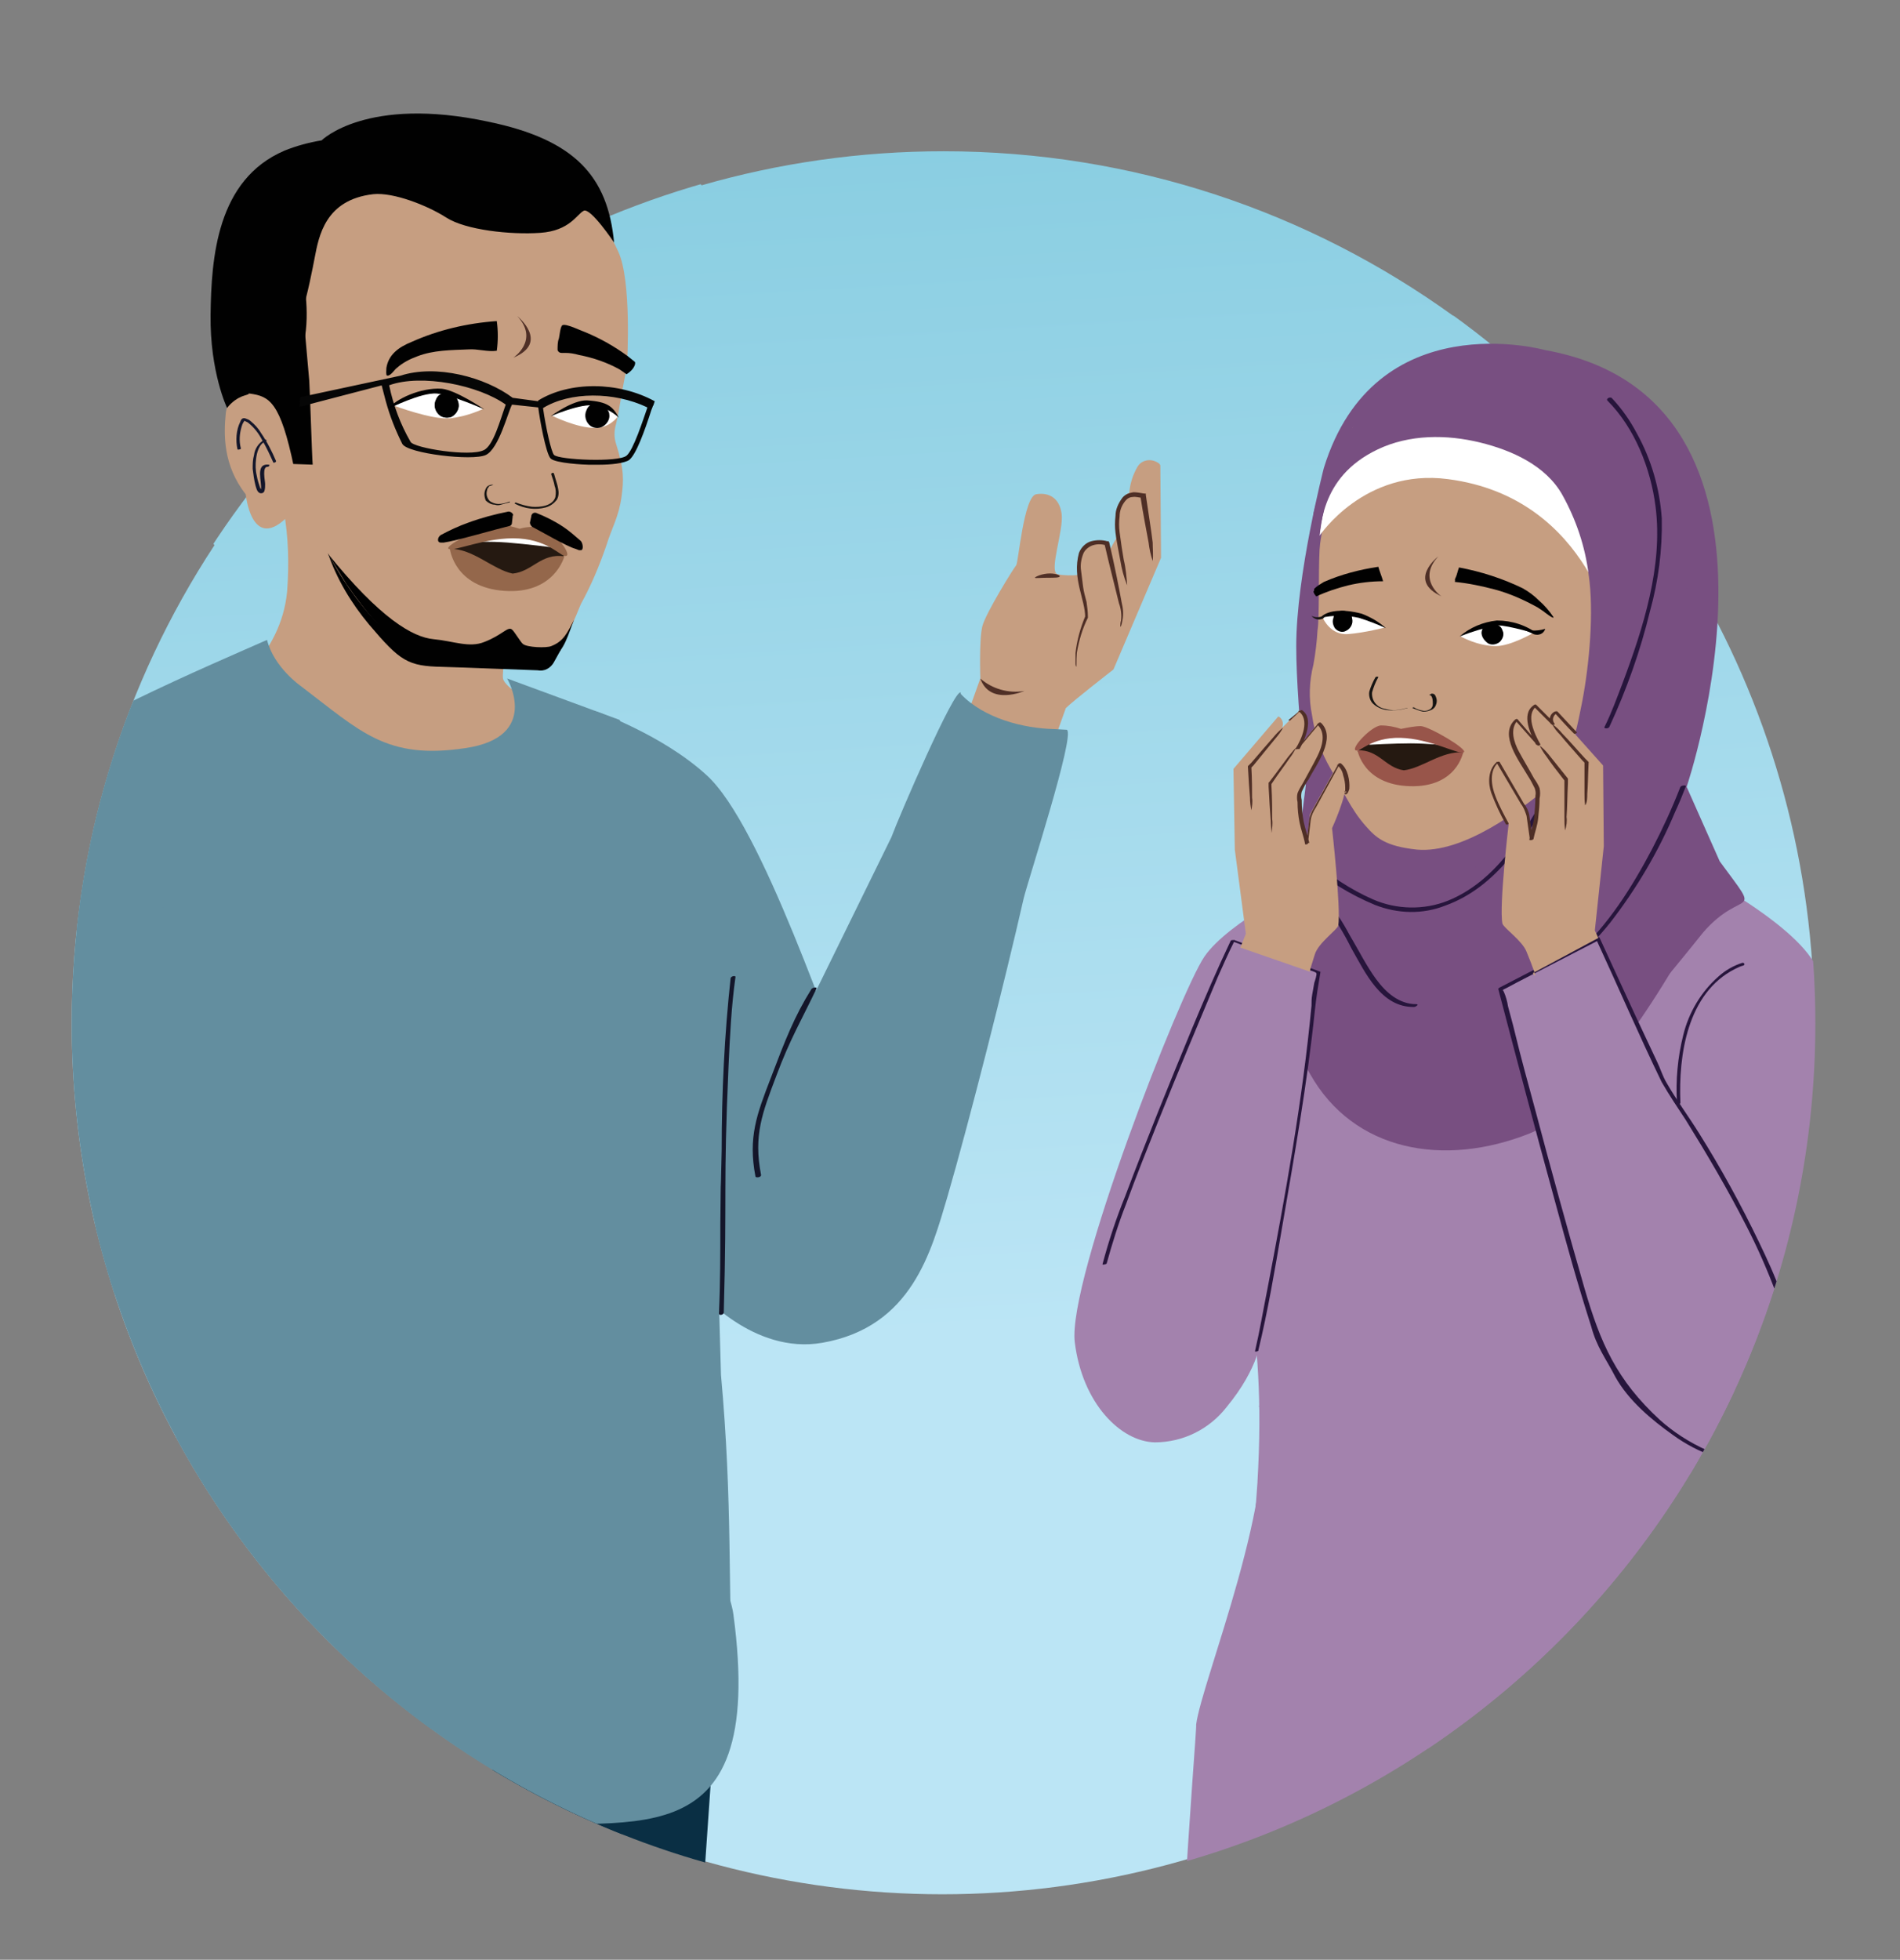 <?xml version="1.0" encoding="UTF-8"?>
<svg id="Layer_4" data-name="Layer 4" xmlns="http://www.w3.org/2000/svg" xmlns:xlink="http://www.w3.org/1999/xlink" viewBox="0 0 292.89 301.99">
  <rect x="0" y="0" width="292.89" height="301.99" fill="#808080" stroke="none"/>
  <defs>
    <style>
      .cls-1 {
        fill: none;
      }

      .cls-2 {
        fill: #606161;
        isolation: isolate;
        opacity: .34;
      }

      .cls-3 {
        fill: #010101;
      }

      .cls-4 {
        fill: #ddad6f;
      }

      .cls-5 {
        fill: #c69e81;
      }

      .cls-6 {
        fill: #638e9f;
      }

      .cls-7 {
        fill: #98554a;
      }

      .cls-8 {
        fill: #27153c;
      }

      .cls-9 {
        fill: url(#linear-gradient);
      }

      .cls-10 {
        fill: #784f81;
      }

      .cls-11 {
        fill: #060606;
      }

      .cls-12 {
        fill: #0a2f44;
      }

      .cls-13 {
        fill: #fff;
      }

      .cls-14 {
        fill: #383938;
      }

      .cls-15 {
        fill: #251911;
      }

      .cls-16 {
        fill: #4c3059;
      }

      .cls-17 {
        fill: #4f2f26;
      }

      .cls-18 {
        fill: #a382ad;
      }

      .cls-19 {
        fill: #14162a;
      }

      .cls-20 {
        fill: #523936;
      }

      .cls-21 {
        fill: #161412;
      }

      .cls-22 {
        fill: #94674b;
      }

      .cls-23 {
        clip-path: url(#clippath);
      }
    </style>
    <clipPath id="clippath">
      <path class="cls-1" d="M268.73,104.15c2.17-4.94,3.39-10.39,3.39-16.14,0-22.17-17.97-40.14-40.14-40.14-2.73,0-5.4.28-7.97.79-22.1-15.94-49.23-25.35-78.56-25.35-12.95,0-25.46,1.84-37.31,5.25-8.34-12.81-22.78-21.29-39.2-21.29-25.83,0-46.76,20.94-46.76,46.76,0,11.41,4.09,21.86,10.88,29.98-13.9,21.16-22,46.48-22,73.69,0,74.22,60.17,134.39,134.39,134.39s134.39-60.17,134.39-134.39c0-19.04-3.97-37.15-11.11-53.57Z"/>
    </clipPath>
    <linearGradient id="linear-gradient" x1="148.1" y1="205.42" x2="132.27" y2="-62.91" gradientUnits="userSpaceOnUse">
      <stop offset="0" stop-color="#bbe5f5"/>
      <stop offset=".94" stop-color="#77c5da"/>
    </linearGradient>
  </defs>
  <g class="cls-23">
    <circle class="cls-9" cx="145.27" cy="157.51" r="134.39"/>
    <path class="cls-14" d="M188.01,190.47c.32,0,.53-.11.85-.11h5.21c2.13,0,3.83,1.38,3.83,2.98s-1.7,2.98-3.83,2.98h-5.21c-.32,0-.53,0-.85-.11v-5.74Z"/>
    <path class="cls-2" d="M184.18,185.79c3.3.43,7.02,1.38,10.31.21,2.87-1.06,4.57-3.62,5.74-6.27,1.49-2.98,3.3-5.64,6.7-6.49,2.34-.53,6.06-.32,7.23,2.23.43.96.43,2.13-.11,3.08s-1.38,1.59-2.45,1.81c-1.17.43-2.45-.21-2.76-1.38h0c-.11-.43,0-.85.11-1.28.11-.11,0-.32-.11-.32h-.21c-.64.32-1.06,1.06-.96,1.81.11.43.21.74.43,1.06,1.38,2.13,4.25,2.66,6.38,1.28.64-.43,1.17-1.06,1.49-1.7,1.17-2.66.96-5.53-1.59-7.23-3.62-2.34-7.76-1.59-11.06.85-2.66,1.91-3.93,4.68-5.32,7.55-2.02,5-8.93,5.42-13.82,4.78Z"/>
    <path class="cls-2" d="M188.97,184.62c2.34-.43,4.15-.64,6.06-2.34,1.91-1.7,3.19-4.04,3.4-6.7.21-1.91-.32-5.1-2.66-5.42-1.06-.11-2.13.21-2.98.85-.85.96-1.17,2.34-.85,3.51,0,.53.21.96.32,1.49.11.21.43.32.74.21.21-.11.32-.32.21-.53-.11-.64-.11-1.17-.11-1.81,0-.74.43-1.49,1.06-1.91,1.17-.53,2.34.74,2.66,1.7,1.59,5-3.3,9.99-7.87,10.95Z"/>
    <path class="cls-2" d="M207.79,186.85c.64-.53.74-1.59.21-2.23l-.21-.21c-.64-.53-1.59-.74-2.45-.53-.74.11-1.28.96.11,2.02.11.11.11.21,0,.32,0,.11-.11.11-.21.11-3.08-.53-1.81-3.08-.96-3.4.96-.43,2.02-.43,2.98-.21,1.06.21,1.91,1.06,2.13,2.13.43,2.34-1.7,4.04-3.51,4.47-1.38.32-2.76.32-4.15,0-1.81-.53-8.08-1.28-8.08-1.28,0,0,6.7.21,8.4.43s4.47-.11,5.74-1.59Z"/>
    <path class="cls-18" d="M201.83,135.92s-12.44,6.06-16.16,11.48c-3.72,5.42-21.16,49.97-19.99,59.44s7.12,15.31,12.33,15.42c4.36,0,8.4-2.02,11.06-5.42,5.1-6.17,5.32-10.63,5.32-10.63l3.19-67.41"/>
    <path class="cls-18" d="M256.17,131.56s18.08,8.72,23.07,16.16c7.02,10.42,15.49,84.41-11.84,77.61-21.58-5.32-21.76-56.02-21.76-56.02l5-29.13"/>
    <path class="cls-18" d="M263.18,230.44l-1.59-4.36,12.44-76.55-16.69-11.27-9.68-2.45-.21,1.7c-3.3,4.15-8.4,6.49-13.72,6.27-1.7,0-3.4-.21-5.21-.43-4.89-.74-11.16-3.83-13.29-7.76-.11-.11-7.44,1.06-8.19,1.17-3.93.43-11.27,2.66-12.23,4.04,0,0-4.36,40.08-4.57,45.93-.21,4.04,4.89,14.89,3.72,39.34-.21,5.64-1.38,18.08-2.98,23.29-.96,3.19,1.17-9.36.21-6.17,5.95,4.15,5.74,16.91,12.23,20.31,9.14,4.68,19.35,6.8,29.35,8.19,9.46,1.28,19.14,2.55,28.5.43,4.04-.96,7.87-2.34,11.59-4.15"/>
    <path class="cls-10" d="M242.88,165.69c3.51-1.7,19.67-22.01,19.67-22.01,6.17-7.12,9.36-1.7,2.55-10.95l-5.1-11.48s20.31-59.75-21.8-67.3c0,0-26.26-7.34-34.13,18.18,0,0-4.25,16.48-4.25,27.43,0,10.21,2.34,29.13,2.34,29.13"/>
    <path class="cls-10" d="M192.48,143.05s2.23,1.91,4.47,9.04c.85,4.68,2.55,9.25,5,13.4,6.7,11.91,20.63,14.46,33.92,9.14,9.46-3.83,21.69-24.88,21.69-24.88l.43-36.68-12.87,3.19s-6.06,19.78-26.58,18.08-16.59-18.61-16.59-18.61l-1.81,14.46c-.64,5.85-2.55,5.85-5.95,10.31l-1.7,2.55Z"/>
    <path class="cls-5" d="M203.43,84.57c.21-3.93,3.08-12.12,3.08-12.12.11-.43,1.81-6.27,2.02-6.59,6.27-2.02,15.1-4.78,21.26-2.66,5.95,2.02,19.67,7.02,19.24,14.78-.11,2.34-3.08,17.44-1.28,17.97,0,.32,0,.53-.11.85-.21,2.13-.21,4.25-.11,6.38.96-.96,1.7-1.91,2.45-2.98.43-.74.21-1.7.64-2.34,1.17-1.59,3.4-.85,4.57.32l.21.32c1.59,2.55-1.06,9.78-2.55,11.91-.74,4.47-4.89,6.49-6.91,3.08l-.74,1.7-5.74,5.42c-5,4.25-13.93,10.95-21.05,10.31-4.89-.53-6.27-1.81-7.87-3.62-2.45-2.76-3.62-5.74-5.42-8.82-1.49-2.55-2.45-5.32-2.87-8.29-.53-2.55-.43-5.21.21-7.76.32-1.7.53-3.51.64-5.32.32-1.91.11-8.61.32-12.55Z"/>
    <path class="cls-3" d="M237.99,94.24c-.32-.21-.64-.43-.96-.64-2.13-1.17-4.25-2.13-6.59-2.76-2.02-.53-4.04-.96-6.17-1.17.11-.43-.11-.21.11-.64s.32-1.06.53-1.59c3.4.64,6.7,1.7,9.78,3.19.96.53,1.81,1.17,2.55,1.91.85.74,1.59,1.59,2.23,2.55.11.43-1.49-.85-1.49-.85Z"/>
    <path class="cls-3" d="M202.58,90.95v-.21h0c.43-.43.96-.74,1.49-1.06,2.66-1.17,5.53-1.91,8.4-2.34.21.74.53,1.49.74,2.23-1.81,0-3.62.21-5.42.64-1.7.43-3.3.96-4.89,1.7-.11-.11-.21-.32-.32-.43,0-.11-.11-.21-.11-.32.11-.11.11-.21.11-.21Z"/>
    <path class="cls-13" d="M249.04,99.03s-3.62-22.33-25.84-25.2c-12.87-1.7-19.78,8.72-19.78,8.72,0,0,1.17-12.01,6.8-16.06,5.64-4.04,22.54-3.08,29.98,1.28s8.82,31.26,8.82,31.26Z"/>
    <path class="cls-10" d="M259.78,83.4s-4.15-25.41-25.41-28.28c-26.37-3.51-31.9,24.03-31.9,24.03l-1.7,20.73c.32-5.32.43-10.21,2.34-15.2.53-2.98.11-11.06,9.25-15.42,4.89-2.34,10.63-2.34,15.84-1.06,4.78,1.17,10.1,3.51,12.65,8.08,2.13,3.83,3.51,7.97,4.04,12.23.85,5.74.11,13.82-.96,19.46-1.06,5.1-1.81,12.01-10.95,19.88,23.71-5.21,27.43-31.79,27.43-44.23l-.64-.21Z"/>
    <path class="cls-8" d="M247.77,61.71c4.25,4.25,6.7,10.53,7.44,16.37,1.17,9.14-1.91,18.71-5.1,27.22-.85,2.23-1.7,4.57-2.76,6.7-.21.32.64.32.74,0,2.66-5.74,4.78-11.7,6.27-17.86,1.28-4.57,1.91-9.46,1.81-14.25-.32-4.57-1.59-9.04-3.83-13.08-1.06-2.02-2.34-3.83-3.83-5.42-.21-.32-.96,0-.74.32h0Z"/>
    <path class="cls-8" d="M259.04,121.25c-1.28,3.3-2.76,6.49-4.36,9.57-3.08,5.85-6.8,11.8-11.8,16.27-2.76,2.45-6.17,4.57-9.99,4.78-.21,0-.85.32-.32.32,6.49-.43,11.7-5.1,15.63-9.99,4.04-5.21,7.44-10.95,9.99-17.01.64-1.38,1.17-2.66,1.7-4.04,0-.21-.74-.11-.85.11h0Z"/>
    <path class="cls-8" d="M238.52,121.78c-3.51,6.7-7.97,14.03-15.31,17.01-3.72,1.49-7.97,1.38-11.59-.21-3.4-1.49-6.59-3.62-9.46-6.06-.21-.21-.96.11-.64.43,3.08,2.76,6.59,4.89,10.42,6.49,3.51,1.38,7.34,1.49,10.85.11,7.97-2.87,12.76-10.53,16.48-17.76.21-.32-.53-.32-.74,0h0Z"/>
    <path class="cls-8" d="M199.18,136.45c1.91.53,3.72,1.7,5.1,3.19,1.59,2.02,2.87,4.15,4.04,6.49,2.13,3.72,4.57,9.14,9.68,9.04.21,0,.85-.43.32-.43-2.66,0-4.68-1.81-6.17-3.83s-2.76-4.57-4.15-6.91c-.96-1.81-2.13-3.62-3.4-5.1-1.28-1.28-2.98-2.23-4.68-2.76-.43-.11-1.06.21-.74.32h0Z"/>
    <path class="cls-21" d="M216.72,109.13c-1.06.32-2.13.43-3.19.11-1.28-.21-2.13-1.28-2.02-2.55.21-.74.53-1.59.96-2.34,0-.11-.32-.11-.43,0-.43.74-.74,1.49-.96,2.23-.11.64.11,1.38.53,1.81.85.85,2.13,1.17,3.3,1.06.64,0,1.28-.11,1.91-.32.32,0,.11-.11-.11,0h0Z"/>
    <path class="cls-21" d="M220.34,107.11c.53,0,.53.96.53,1.38,0,.32-.11.53-.32.74-.32.21-.64.32-1.06.32-.53-.11-1.06-.21-1.49-.53h-.21s-.11.11,0,.11c.53.21,1.06.43,1.59.53.53,0,.96-.11,1.38-.32.32-.21.53-.43.64-.85.11-.32.11-.64,0-.96s-.21-.64-.64-.64c-.11,0-.21,0-.21.11q-.21,0-.21.11h0Z"/>
    <path class="cls-17" d="M221.72,85.74s-4.89,3.72.53,6.17c-.11,0-3.83-2.66-.53-6.17Z"/>
    <path class="cls-15" d="M215.98,113.27c2.66,0,8.4,1.7,9.57,2.76,0,0-3.08,3.51-9.14,3.4s-7.12-3.72-7.12-3.72c0,0,3.3-2.55,6.7-2.45Z"/>
    <path class="cls-13" d="M223.1,114.87s-3.08-.32-5.64-.32-6.38.21-6.38.21c0,0,.32-1.81,4.89-1.7,2.45-.21,4.89.43,7.12,1.81Z"/>
    <path class="cls-7" d="M216.4,118.7c2.87-.32,5.74-2.98,9.14-2.76,0,0-.96,5.42-8.19,5.21s-8.08-5.53-8.08-5.53c3.3-.11,4.25,2.66,7.12,3.08Z"/>
    <path class="cls-7" d="M212.89,111.79c1.06,0,2.13.21,3.08.53,1.06-.21,2.13-.43,3.08-.43,1.38.11,7.34,3.62,6.59,4.04s-5.21-2.13-9.78-2.23-6.27,2.34-6.91,1.91,2.45-3.72,3.93-3.83Z"/>
    <path class="cls-20" d="M199.71,158.14h0l.11-.21-.11.21Z"/>
    <path class="cls-18" d="M288.6,291.26c-.85-5.32-1.91-10.63-3.08-15.74h0c-2.34-10.21-5.32-20.1-9.14-29.88l-6.17-19.99-.96-11.59-61.46,11.38c-4.47-3.83-8.4-8.61-13.72-8.82,3.4,12.87-8.82,42.42-9.68,49.12.21.53-5,59.44-.21,46.68l2.98,64.96c.21,11.8,1.06,33.07,2.55,44.87,1.06,8.4.43,12.44,1.28,20.84,7.12,4.04,18.39,8.51,24.56,8.72,21.48.43,42.85-3.3,62.94-10.85,0,0,10.74-145.45,10.1-149.71Z"/>
    <path class="cls-18" d="M193.75,208.12s1.59-6.49,5-26.69c3.4-20.2,3.93-28.18,3.93-28.18l.64-3.51-13.29-4.89-1.7,3.62s-15.95,37.43-17.97,46.25"/>
    <path class="cls-8" d="M193.97,208.12c1.49-6.17,2.55-12.44,3.62-18.71,1.91-11.16,3.93-22.43,5.1-33.71.21-2.02.53-3.93.85-5.85v-.11l-13.29-4.89c-.11,0-.53,0-.53.11-2.13,4.47-4.04,8.93-5.95,13.5-3.51,8.51-7.02,17.12-10.31,25.84-1.38,3.4-2.55,6.91-3.51,10.53,0,.11.53,0,.64-.11.85-3.08,1.81-6.17,2.98-9.14,1.59-4.36,3.3-8.61,5-12.87,2.98-7.44,6.06-14.78,9.14-22.12.85-1.91,1.7-3.83,2.66-5.74l-.64.11,11.91,4.47c.32.11,1.17.32,1.28.53s-.21,1.17-.32,1.49c-.11.64-.21,1.17-.32,1.81s-.11,1.17-.11,1.7c-1.38,14.67-4.04,29.24-6.8,43.7-.64,3.19-1.17,6.38-1.91,9.57,0,.11.53,0,.53-.11h0Z"/>
    <path class="cls-18" d="M266.65,229.06s-12.29-.1-18.88-18.39c-4.47-12.23-16.37-58.37-16.37-58.37l3.08-1.59,11.8-6.17,10.31,22.33s19.14,27.96,19.35,41.04"/>
    <path class="cls-8" d="M271.71,225.5c-5.74-.11-11.7-2.98-15.84-6.7-6.7-6.17-9.16-11.86-11.61-20.25-2.66-9.25-5.21-18.5-7.66-27.75-1.06-3.93-2.13-7.76-3.08-11.7-.32-1.38-.74-2.76-1.06-4.04-.11-.74-.32-1.49-.64-2.23-.11-.11-.11-.32-.11-.43,0,.32-.32.21,0,.11.21-.11.43-.21.64-.32l1.38-.74,3.08-1.59,9.68-5-.43-.11c3.4,7.34,6.59,14.78,10.1,22.01,1.17,2.02,2.45,3.93,3.72,5.85,3.3,5.32,6.49,10.74,9.36,16.37,1.7,3.3,3.19,6.7,4.47,10.1,1.17,2.87,1.81,5.85,2.02,8.93,0,.32.64.21.64-.11-.21-5.74-2.76-11.38-5.21-16.48-2.76-5.74-5.85-11.38-9.25-16.8-1.59-2.55-3.62-5.32-5-7.76-.64-1.06-.96-2.23-1.49-3.3l-3.3-7.02-5.53-12.01c-.11-.21-.32-.11-.43-.11l-14.99,7.76c-.11.11-.21.11-.21.21,2.87,10.95,5.74,21.8,8.72,32.64,1.91,7.02,3.37,12.37,5.61,19.38.85,3.19,2.25,4.91,3.73,7.78,2.02,3.62,5.56,6.59,8.86,8.93,3.93,2.87,8.61,4.47,13.5,4.68.32.11.74-.32.32-.32h0Z"/>
    <path class="cls-8" d="M268.61,148.36c-1.38.43-2.66,1.17-3.72,2.13-2.66,2.34-4.57,5.53-5.42,9.04-.85,3.4-1.17,6.91-.96,10.42,0,.32.53.21.53,0-.32-7.34,1.06-16.91,8.4-20.63.43-.21.85-.43,1.28-.53.32-.11.21-.43-.11-.43h0Z"/>
    <path class="cls-5" d="M229.9,120.19c-.21,2.02,2.66,6.8,2.66,6.8,0,0-1.49,12.65-.96,15.31.11.64,3.08,2.66,3.72,4.36,2.23,5.42.96,3.3.96,3.3l10.1-5.42-.53-1.17,1.38-12.97-.11-12.44-7.12-7.97c-.11,0-.11.11-.21.11-.53.43-.64,1.17-.21,1.7l-2.76-2.76c-2.23,1.38.53,5.95.53,5.95l-3.4-3.83c-1.91,1.7,0,4.89,0,4.89l3.3,5.74c0,1.7-.11,3.4-.43,5.1-.43,1.28-.64,2.55-.64,2.55l-.64-4.36-4.57-7.76c-.64.85-1.06,1.81-1.06,2.87Z"/>
    <path class="cls-17" d="M232.56,126.88c-.74-1.38-1.49-2.76-2.02-4.15-.64-1.59-1.06-4.04.53-5.32h-.43l3.83,6.49c.43.53.64,1.17.85,1.81l.53,3.72c0,.11.43,0,.53-.11.21-1.06.64-2.13.74-3.3.11-.96.21-2.02.21-2.98.11-.53.11-1.06,0-1.59-.21-.53-.53-1.06-.85-1.49-.74-1.38-1.59-2.76-2.34-4.15-.74-1.38-1.49-3.51-.11-4.89l-.43.11,3.4,3.83c.11.11.53,0,.43-.21-.85-1.49-2.34-4.57-.53-5.85l-.43.11,2.76,2.76c.11.11.53,0,.43-.11-.43-.53-.32-1.17.21-1.59l.11-.11h-.32c.96,1.06,1.91,2.13,2.98,3.19.11.11.53-.11.43-.21-.96-1.06-2.02-2.13-2.98-3.19-.11-.11-.32,0-.43,0-.64.32-.96,1.06-.64,1.81,0,0,0,.11.11.11l.43-.21-2.76-2.76c-.11-.11-.32,0-.43.11-1.91,1.38-.43,4.47.43,6.06l.43-.11-3.3-3.83c-.11-.11-.32,0-.43.11-2.45,2.34.74,6.38,2.02,8.61.43.64.74,1.28,1.06,1.91.11.32.21.74.11,1.17,0,1.17-.11,2.34-.21,3.51-.21,1.06-.53,2.13-.74,3.3l.53-.11-.53-3.72c-.11-.64-.43-1.28-.85-1.81l-3.72-6.38c-.11-.11-.32,0-.43,0-1.38,1.17-1.38,3.3-.85,4.78.64,1.7,1.38,3.3,2.23,4.78.11.21.53,0,.43-.11h0Z"/>
    <path class="cls-17" d="M241.49,125.82c.11-1.28.11-3.19.21-5.1v-.74c-1.17-1.49-2.23-2.76-2.98-3.72-.43-.53-.85-.96-1.38-1.38.32.64.64,1.17,1.06,1.7.64.96,1.7,2.34,2.87,3.83l-.11-.21v5.64c0,.74,0,1.38.11,2.13.21-.74.32-1.38.21-2.13Z"/>
    <path class="cls-17" d="M244.68,122.31c.11-1.17.11-2.87.21-4.78v-.11l-.11-.11-.43-.43c-1.38-1.49-2.55-2.87-3.51-3.83-.43-.53-.96-1.06-1.59-1.49.32.64.74,1.17,1.28,1.7.85,1.06,2.02,2.34,3.4,3.93l.43.43-.11-.21v4.78c0,.64,0,1.28.11,1.91.32-.43.32-1.17.32-1.81Z"/>
    <path class="cls-5" d="M207.47,120.5c.21,2.02-2.13,7.12-2.13,7.12,0,0,1.38,12.33.96,14.99-.11.64-3.08,2.66-3.62,4.47-1.06,3.3-.74,2.66-.74,2.66l-10.74-3.72.85-2.13-1.7-12.97-.21-12.44,6.91-8.08.21.11c.53.43.64,1.17.32,1.7l2.76-2.76c2.23,1.38-.43,5.95-.43,5.95l3.3-3.93c2.02,1.7.11,4.89.11,4.89l-3.19,5.85c0,1.7.21,3.4.53,5.1.43,1.28.74,2.55.74,2.55l.53-4.36,4.36-7.87c.64.85,1.06,1.81,1.17,2.87Z"/>
    <path class="cls-17" d="M198.96,110.94l1.59-1.49-.43.11c1.91,1.28.53,4.36-.43,5.85-.11.11.43,0,.43,0l3.3-3.93-.43.11c1.49,1.28.85,3.4.11,4.89s-1.49,2.76-2.23,4.15c-.32.53-.64,1.06-.85,1.59-.11.43-.11.96,0,1.38,0,1.06.11,2.13.32,3.19s.64,2.13.85,3.3c0,.11.43,0,.43-.11l.43-3.62c.11-.74.43-1.38.85-2.02l3.62-6.59-.43.11c.53.43.85.96.96,1.59.21.64.32,1.28.32,1.91v.64c.21.32-.64-.43.32.11-.11-.11-.53.11-.43.21.43.32.64-.43.74-.74.11-1.28-.21-3.08-1.28-3.93-.11-.11-.43,0-.43.11l-3.72,6.7c-.32.53-.64,1.17-.74,1.81l-.43,3.72.43-.11c-.21-1.06-.64-2.13-.85-3.19s-.32-2.23-.32-3.4c-.11-.43-.11-.85,0-1.28.32-.64.64-1.38,1.06-1.91,1.17-2.23,4.36-6.38,1.91-8.72-.11-.11-.43,0-.43.11l-3.3,3.93h.43c.85-1.49,2.23-4.68.43-5.95-.11-.11-.32,0-.43.11l-1.59,1.28c-.32.21.21.21.21.11Z"/>
    <path class="cls-17" d="M195.88,126.35c-.11-1.28-.21-3.19-.32-5.1v-.64l.11-.11c1.17-1.49,2.13-2.87,2.87-3.83.43-.53.85-1.06,1.28-1.49-.32.64-.64,1.17-1.06,1.7-.64.96-1.7,2.34-2.76,3.93v-.21.53c.11,2.02.11,3.83.11,5.1.11.74,0,1.38-.11,2.13,0-.53-.11-1.28-.11-2.02Z"/>
    <path class="cls-17" d="M192.69,122.95c-.11-1.17-.21-2.87-.32-4.78v-.11l.11-.11.43-.43c1.28-1.49,2.55-2.98,3.4-3.93.43-.53.96-1.06,1.49-1.49-.32.64-.74,1.17-1.28,1.81-.85,1.06-2.02,2.45-3.3,4.04l-.43.43.11-.21c.11,1.91.11,3.62.11,4.78.11.64,0,1.28-.11,1.91-.11-.53-.21-1.28-.21-1.91Z"/>
    <path class="cls-5" d="M149.1,110.19l2.02-5.64s-.21-6.06.32-8.08c.53-2.02,4.89-9.04,5.21-9.36s1.17-10.63,3.08-10.95,3.62.53,3.93,3.08-2.02,8.82-.64,9.25c1.06.21,2.23.21,3.3.11,0,0-.43-2.98.74-4.36s3.51-.53,3.51-.53l.43,1.17,1.06-1.91s-.43-6.17,2.02-7.02c.11-1.38.53-2.76,1.28-4.04.64-1.06,2.02-1.28,3.08-.64h0c.21.11.32.21.43.43h0l.11,14.25-7.34,17.22s-6.17,4.78-7.34,5.95l-2.02,5.64-1.06-.21c-4.36-.74-9.57.85-11.59-3.62l-.53-.74Z"/>
    <path class="cls-17" d="M163.35,88.82c.11-.21-.85-.53-1.91-.43s-1.91.53-1.91.64.85,0,1.91,0,1.91,0,1.91-.21Z"/>
    <path class="cls-17" d="M177.7,86.48c-.32-.96-.53-1.91-.64-2.87-.32-1.81-.85-4.36-1.28-7.23l.32.32c-.53,0-1.06-.21-1.49-.11-.43,0-.85.21-1.17.64-.53.64-.85,1.49-.85,2.34-.11.85-.11,1.59,0,2.45.21,1.59.43,3.08.64,4.25.32,1.28.43,2.66.53,3.93-.53-1.28-.85-2.55-1.06-3.83-.21-1.17-.53-2.66-.74-4.25-.11-.85-.11-1.7,0-2.66,0-.96.43-1.91,1.06-2.76.43-.53,1.06-.74,1.7-.85.53,0,1.06.11,1.7.21h.21v.21c.43,2.98.85,5.53,1.06,7.34,0,.96.11,1.91,0,2.87Z"/>
    <path class="cls-17" d="M165.9,102.75c-.11-.21-.11-.43-.11-.53v-1.59c.21-1.91.74-3.83,1.49-5.64v.11c0-2.76-2.02-5.95-.96-9.89.32-.85,1.06-1.59,1.91-1.81s1.7-.21,2.45,0h.21l.11.21c.85,3.72,1.49,6.91,1.91,9.25.21.85.32,1.81.11,2.76-.11.64-.21.96-.32.96,0-.32,0-.64.11-.96.11-.85,0-1.81-.32-2.66-.53-2.23-1.38-5.42-2.23-9.14l.21.21c-.64-.21-1.38-.21-2.02,0-.64.21-1.28.74-1.49,1.38-.32.85-.43,1.7-.32,2.45.11.85.21,1.7.32,2.55s.32,1.49.53,2.34c.11.74.21,1.49.21,2.23v.21c-.85,1.7-1.38,3.51-1.7,5.42-.11,1.38,0,2.13-.11,2.13Z"/>
    <path class="cls-17" d="M151.12,104.56c1.81,1.59,4.36,2.34,6.8,1.91,0,0-5.32,2.34-6.8-1.91Z"/>
    <path class="cls-6" d="M92,109.66s10.21,3.62,16.91,9.78c8.61,7.76,19.35,40.83,23.5,50.29,4.15,9.46,8.93,20.63,8.93,20.63l-21.14,9.69-30.74-14.8,1.49-75.7,1.06.11Z"/>
    <path class="cls-4" d="M74.14,32.26h0c1.49-.11,2.66,1.06,2.76,2.45l.53,8.72c.11,1.49-1.06,2.66-2.45,2.76h0c-1.49.11-2.66-1.06-2.76-2.45l-.53-8.72c-.11-1.49.96-2.66,2.45-2.76Z"/>
    <path class="cls-16" d="M62.12,120.72c.32-7.12,1.17-14.14,2.34-21.16,1.06-5.85,2.13-12.33,6.49-16.8.74-.74-.96-.85-1.38-.32-4.25,4.36-5.53,10.53-6.59,16.37-1.28,7.34-2.23,14.67-2.55,22.12,0,.74,1.7.43,1.7-.21h0Z"/>
    <path class="cls-4" d="M63.61,50.44h0c1.28.74,1.7,2.34.96,3.62l-4.36,7.66c-.74,1.28-2.34,1.7-3.62.96h0c-1.28-.74-1.7-2.34-.96-3.62l4.36-7.66c.74-1.28,2.34-1.7,3.62-.96Z"/>
    <path class="cls-12" d="M3.33,270.42l-1.06,24.77c-.32,16.48,3.3,27.75,7.87,43.59l9.68,66.98s0,29.13-2.98,53.16c-2.55,20.95,4.04,58.37,4.04,58.37l7.23,1.38c6.49,1.28,13.18,1.49,19.78.74l14.25-1.59,13.29-123.44,9.78-75.6,13.4-45.4-95.27-2.98Z"/>
    <path class="cls-12" d="M109.86,270.42l-9.25,133.86c0,5.85-2.34,11.16-5,39.23l-5.1,47.85-1.81,20.84-4.15.74c-5.64,1.17-11.48,1.49-17.22,1.06l-12.55-.53,13.93-240.29,41.15-2.76Z"/>
    <path class="cls-5" d="M43.73,78.61c.74,4.15.85,8.29.53,12.55-.96,9.99-9.25,15.2-9.25,15.2l38.17,19.14,13.29-14.57s-8.61-4.47-8.93-6.38c-.32-1.91,2.66-16.8,2.66-16.8"/>
    <path class="cls-5" d="M67.76,100.73l9.99,1.06h4.57c1.91.11,3.62-.96,4.47-2.66,1.91-3.72,2.55-5.64,2.76-6.06,1.59-2.87,2.87-5.95,3.93-9.04.85-2.76,1.91-4.36,2.34-7.55.32-2.45.43-4.04-.85-8.08-.32-.96-.32-2.02,0-3.08.53-2.23.85-4.89,1.49-7.87.11-.53.21-1.06.21-1.59,0,0,.74-12.65-1.38-17.12s-4.36-9.25-7.66-10.1-14.35,2.02-14.35,2.02l-14.57-4.24-10.41,7.33-6.17,13.82.53,16.27,1.17,15.84"/>
    <path class="cls-3" d="M46.07,40.55c-.74-7.23,5.74-9.78,8.4-11.06,2.34-1.06,8.72-2.98,13.5-2.23,2.02.32.96,4.57,2.13,5.32.32.11,4.47,1.06,6.06,1.38,2.02.53,4.15.64,6.17.32,1.17-.43,2.34-.43,3.51-.21,2.13.32,3.08-4.78,7.23.11l.21-.21c-5.32-7.23-12.44-7.23-20.95-8.61-.85-.11-1.81-.32-2.76-.32-13.61-1.17-13.18-1.06-22.12,7.76-5.21,5.1-8.29,10.1-8.29,13.29v.74c0,3.3-3.51,12.12-2.34,13.93.74,1.17,2.98,6.27,4.89,10.63l6.49.21c-.11-1.28-.43-11.7-.53-12.97"/>
    <path class="cls-5" d="M44.05,79.89c-5.32,5-6.17-3.72-6.17-3.72-3.51-4.47-3.4-9.25-3.08-12.44s3.72-3.08,3.72-3.08c2.98.43,4.68,1.17,6.8,11.38"/>
    <path class="cls-3" d="M84.03,31.19c-4.89-.21-17.54-3.72-24.14-4.25-2.76-.21-11.91,6.38-13.08,7.97-2.76,3.51,3.4,11.7-1.49,22.86-1.59,3.72-3.62-2.87-5.64-.43s-2.76,3.4-2.76,3.4c-1.28-10.85-1.28-10.42,1.28-21.05,2.55-10.63,14.14-15.1,19.78-15.95,5.64-.85,23.6,1.28,28.39,3.62"/>
    <path class="cls-19" d="M42.56,71.06c-.64-1.49-1.38-2.98-2.34-4.36-.43-.74-.96-1.28-1.59-1.81-.21-.21-.53-.32-.85-.43-.43-.11-.64.21-.74.53-.64,1.28-.74,2.87-.43,4.25,0,.11.53,0,.53-.11-.32-1.17-.21-2.34.11-3.4.11-.43.32-.74.53-1.06l-.43.11h.21c.21.11.43.21.64.32.96.74,1.7,1.7,2.23,2.76.64,1.06,1.17,2.23,1.7,3.4,0,.11.43,0,.43-.21h0Z"/>
    <path class="cls-19" d="M41.39,71.6c-2.13-.21-.96,2.76-1.17,3.83v.32h0l.21-.11-.11-.11c-.11-.11-.11-.21-.21-.32-.21-.64-.43-1.28-.53-1.91-.21-.85-.21-1.7-.11-2.55.11-.96.43-2.34,1.49-2.76.32-.11,0-.32-.21-.21-.85.43-1.49,1.38-1.59,2.34-.21.74-.21,1.38-.21,2.13.11.85.21,1.7.43,2.55.11.32.21.96.64,1.17.32.11.64,0,.74-.32.11-.32.11-.74.11-1.06,0-.53-.53-2.76.43-2.66.11,0,.43-.32.11-.32h0Z"/>
    <path class="cls-3" d="M76.58,49.48c.21,1.49.21,3.08,0,4.57-1.38.21-2.98-.32-4.36-.21-2.66.11-5.42.11-7.87,1.06-1.17.43-2.23.96-3.19,1.81-.32.21-.96,1.28-1.49,1.17-.21,0-.11-1.06-.11-1.17.32-2.02,1.81-3.19,3.93-4.04,4.04-1.81,8.51-2.87,13.08-3.19"/>
    <path class="cls-3" d="M97.85,55.75l-1.06-.85c-2.02-1.49-4.25-2.76-6.59-3.72-.64-.21-2.98-1.38-3.51-1.06-.32.21-.43,1.59-.53,2.02-.21.53-.21,1.17-.21,1.81.21.53.64.43,1.17.43.74,0,1.38.11,2.13.32,2.23.43,4.36,1.17,6.27,2.23l1.06.74c1.06-.64,1.49-1.59,1.28-1.91Z"/>
    <path class="cls-11" d="M58.83,59.37l.64,2.45c.64,2.34,1.49,4.47,2.55,6.59.85,1.49,10.85,2.66,12.87,1.7s3.4-6.59,4.04-7.76l4.04.43c.21,1.7,1.17,7.12,1.91,7.87s5.32.96,5.85.96h1.7c1.7,0,3.83-.21,4.57-.74,1.06-.85,2.34-4.36,3.4-7.66l.21-.53c0-.11.11-.21.11-.21h0l.21-.64c-5.64-3.08-13.18-3.08-17.97-.11v.11l-3.93-.53c-4.25-3.19-11.8-5.21-17.33-3.4h0l-15.42,3.3-.11,1.49,12.65-3.3ZM85.41,70.11c-.43-.43-1.28-4.25-1.7-7.23,4.15-2.55,10.95-2.55,16.06-.11v.11c-.64,1.81-2.13,6.49-3.19,7.34-1.28,1.06-10.42.64-11.16-.11h0ZM63.29,68.09c-1.59-2.76-2.66-5.64-3.3-8.72,5-1.81,13.82,0,17.97,2.98-.85,2.34-1.91,6.38-3.4,7.02-2.13,1.06-10.74-.32-11.27-1.28h0Z"/>
    <path class="cls-6" d="M41.18,98.6h0c-7.44,3.3-34.13,14.57-39.23,20.84-7.66,9.46,24.03,37.11,25.09,44.87.53,3.83,3.93,32,.64,54.01-2.23,14.67-3.51,29.35-3.83,44.12l23.71,2.98c11.59,1.49,23.39,1.28,34.87-.53l30.52-5.1c-.74-15.1,0-28.07-1.81-47.95l-1.81-64.54-5.32-28.71s-7.76-6.17-8.51-7.66l-17.33-6.38s5.32,9.04-6.49,10.74c-12.12,1.81-16.06-2.55-25.31-9.57,0,0-4.15-2.87-5.21-7.12Z"/>
    <path class="cls-6" d="M11.41,150.38s5.42,50.61,3.72,65.39-5,44.23-3.83,53.69,43.81,14.35,64.22,12.12,42.85,6.7,37.53-32.85c-1.38-10.63-45.08-108.56-45.08-108.56l-56.56,10.21Z"/>
    <path class="cls-3" d="M85.41,102l1.06-1.91s-17.33,2.02-20.73.96c-8.72-2.76-15.2-15.84-15.2-15.84,1.38,4.04,3.62,7.76,6.38,11.06,4.78,5.64,5.95,6.38,11.27,6.49,4.04.11,11.38.43,14.67.53,1.06.21,2.02-.32,2.55-1.28Z"/>
    <path class="cls-3" d="M35.01,62.88s-2.66-5.53-2.55-14.35c.11-8.82.96-20.84,11.38-25.31,1.81-.74,3.83-1.28,5.74-1.59,0,0,6.91-6.91,25.73-2.87,13.29,2.76,18.39,8.4,19.35,18.61,0,0-3.62-5.42-4.68-4.89s-2.13,3.08-6.7,3.4-11.48-.43-14.46-2.34-8.19-3.93-11.27-3.62c-7.44.85-8.4,6.49-9.04,9.78s-2.76,14.89-6.38,16.37c-2.02.74-3.51,2.55-3.83,4.68l-.64.21c-1.06.32-2.02,1.06-2.66,1.91h0Z"/>
    <path class="cls-3" d="M50.53,85.31c8.08,9.99,13.08,12.87,16.27,13.18s5.53,1.38,7.87.43c2.76-1.06,3.62-2.45,4.25-1.91.32.21,1.38,2.02,1.7,2.23.64.53,3.62.64,4.36.32,1.91-.74,2.45-2.02,3.51-4.04-.85,2.02-1.49,4.89-3.4,5.85-1.17.64-2.98.32-4.36.32h-8.72c-2.55,0-5.21,0-7.66-.85-4.04-1.49-8.4-7.12-10.95-10.85l-2.87-4.68Z"/>
    <path class="cls-6" d="M26.4,163.67l-3.08-56.14s-21.69,6.06-28.07,21.05c-5.74,16.06-12.97,69.75-12.97,80.28,0,31.9,5.42,55.4,13.18,88.04l22.22-3.19-1.91-86.34,10.63-43.7Z"/>
    <path class="cls-21" d="M79.45,77.66c1.49.74,3.08.96,4.68.53.74-.21,1.28-.64,1.7-1.17.32-.53.32-1.17.21-1.7-.11-.74-.43-1.49-.64-2.34-.11-.21-.43-.11-.43.11.21.64.43,1.17.53,1.81.21.53.21,1.06.11,1.7-.43,1.38-2.34,1.59-3.62,1.49-.85-.11-1.59-.32-2.45-.64,0-.11-.32.11-.11.21Z"/>
    <path class="cls-21" d="M75.95,74.68c-.32,0-.74.11-.96.43-.21.32-.32.74-.32,1.06s.11.74.21.96c.32.32.85.64,1.38.64.32.11.64.11.96,0,.43-.11.74-.21,1.17-.32,0,0,.21,0,.21-.11s-.11,0-.21,0c-.53.21-1.06.32-1.59.32-.43,0-.96-.21-1.28-.43-.43-.43-.64-1.06-.43-1.7,0-.21.11-.32.21-.43,0-.11.11-.11.11-.21h.11s-.11,0,0,0,.21-.11.32-.11c.11,0,.21-.11.11-.11h0Z"/>
    <path class="cls-6" d="M107.75,198.88s-.65-10.54-.75-17.77c-.11-4.78,13.72-12.65,13.4-17.44l17.01-34.66c1.17-3.19,9.73-23.03,10.69-22.29v.21c3.51,3.72,9.57,5.32,14.46,5.42l1.91.11c1.28.85-5.91,22.93-6.65,25.9-2.98,13.08-8.4,34.45-11.8,46.15-2.45,8.19-5.39,19.96-19.22,22.4-10.74,1.91-19.05-8.03-19.05-8.03Z"/>
    <path class="cls-19" d="M117.31,181c-1.17-6.06.21-9.52,2.34-15.16,2.13-5.74,4.03-8.88,6.2-13.47.21-.32-.53-.21-.74,0-2.68,4.28-4.08,7.94-6.31,13.79-2.13,5.53-3.51,9.1-2.34,15.16.11.21.96.11.85-.32h0Z"/>
    <path class="cls-17" d="M79.77,48.74s5,4.04-.64,6.38c0,0,4.04-2.66.64-6.38Z"/>
    <path class="cls-15" d="M79.99,82.12c-2.87-.21-9.36,1.17-10.63,2.13,0,0,3.08,4.04,9.68,4.47s7.97-3.3,7.97-3.3c0,0-3.4-3.08-7.02-3.3Z"/>
    <path class="cls-13" d="M72.12,83.5s3.4-.11,6.17.11,6.91.74,6.91.74c0,0-.21-2.02-5.21-2.34-2.66-.21-5.42.32-7.87,1.49Z"/>
    <path class="cls-22" d="M79.03,88.39c-3.08-.64-6.06-3.83-9.68-3.83,0,0,.64,5.95,8.4,6.49s9.25-5.32,9.25-5.32c-3.62-.53-4.89,2.34-7.97,2.66Z"/>
    <path class="cls-22" d="M83.5,81.16c-1.17,0-2.34,0-3.4.32-1.06-.32-2.23-.64-3.4-.74-1.49,0-8.29,3.3-7.55,3.83s5.95-1.91,10.85-1.59,6.59,3.08,7.34,2.66-2.34-4.25-3.83-4.47Z"/>
    <path class="cls-3" d="M79.03,79.57l-.11.96c0,.32-.21.53-.43.53-1.81.43-8.4,2.34-10.1,2.55h-.43c-.64,0-.53-.85,0-1.17,1.38-.74,2.76-1.38,4.25-1.91,2.02-.74,4.04-1.28,6.17-1.7.32,0,.64.21.74.53-.11.11-.11.21-.11.21Z"/>
    <path class="cls-3" d="M81.9,79.57l-.21.96c0,.21.11.43.32.64,1.28.64,5.42,3.08,6.7,3.4l.53.21h.32c.43,0,.32-1.17-.11-1.49-.85-.74-1.7-1.49-2.66-2.13-1.28-.85-2.76-1.59-4.15-2.13-.43-.11-.74.21-.74.53Z"/>
    <path class="cls-19" d="M112.63,150.7c-.96,8.82-1.38,17.65-1.38,26.58-.21,10.21-.11,1.17-.21,11.38,0,4.57,0,9.14-.21,13.72,0,.43.74.21.74-.11.53-19.03-.11-19.03.74-38.06.21-4.57.43-9.14,1.06-13.61.11-.32-.64-.21-.74.11h0Z"/>
    <path class="cls-1" d="M282.11,73.08c0-28.92-23.39-52.42-52.42-52.42-12.33,0-24.35,4.36-33.81,12.33-26.16-10.63-54.97-12.76-82.4-6.06C97.32,2.91,64.78-3.36,40.75,12.8c-24.03,16.16-30.3,48.7-14.14,72.73.85,1.28,1.81,2.55,2.87,3.83-37.64,64.01-16.27,146.3,47.74,183.84,64.01,37.53,146.3,16.16,183.84-47.74,21.16-36.04,24.35-79.85,8.61-118.66,8.08-9.36,12.44-21.37,12.44-33.71Z"/>
    <path class="cls-13" d="M60.83,62.54s5.75,2.15,8.45,1.92,5.14-1.43,5.14-1.43c0,0-4.61-2.65-6.04-2.58s-6.54.64-7.55,2.09Z"/>
    <path class="cls-13" d="M85.1,64.06s3.81,1.9,6.64,1.89c2.28,0,3.48-1.75,3.48-1.75,0,0-1.64-1.76-3.13-1.86s-5.19.54-6.98,1.73Z"/>
    <path class="cls-3" d="M69.89,60.75c-.74-.32-1.49-.21-2.13.32-.32.21-.53.53-.64.85-.21.64,0,1.28.43,1.81.53.64,1.38.74,2.02.53.85-.43,1.28-1.38,1.06-2.23-.11-.64-.43-.96-.74-1.28"/>
    <path class="cls-3" d="M91.47,62.24c.74-.21,1.49.11,2.02.64.21.32.43.64.43.96.11.64-.21,1.28-.74,1.7-.64.53-1.49.53-2.13.11-.74-.53-1.06-1.59-.64-2.45.21-.53.53-.85,1.06-.96"/>
    <path class="cls-3" d="M84.88,64.15s3.4-2.55,5.64-2.45c3.19.21,3.93.96,4.89,2.66-1.17-1.06-2.55-1.7-4.15-1.91-2.23-.11-6.38,1.7-6.38,1.7Z"/>
    <path class="cls-3" d="M74.67,63.09s-4.36-2.98-6.59-3.19c-3.19-.21-7.12,1.59-8.19,3.08,0,0,5.1-2.55,7.44-2.34s7.34,2.45,7.34,2.45Z"/>
    <path class="cls-3" d="M68.25,60.64c.74-.21,1.49.11,2.02.64.21.32.43.64.43.96.11.64-.21,1.28-.74,1.7-.64.53-1.49.53-2.13.11-.74-.53-1.06-1.59-.64-2.45.21-.53.53-.85,1.06-.96"/>
    <path class="cls-13" d="M203.96,95.31s1.17,2.63,3.87,2.4,5.59-1,5.59-1c0,0-3.75-2.32-5.18-2.24s-3.26-.6-4.28.85Z"/>
    <path class="cls-13" d="M225.12,98.05s2.65,1.52,5.48,1.51c2.28,0,5.77-2.03,5.77-2.03,0,0-2.78-1.1-4.27-1.2s-5.19.54-6.98,1.73Z"/>
    <path class="cls-3" d="M207.9,94.35c-.64-.32-1.38-.32-1.91.11-.21.21-.43.43-.43.74-.21.53-.11,1.06.21,1.59.43.53,1.17.74,1.7.43.74-.32,1.17-1.17.96-1.91,0-.32-.21-.74-.53-.96"/>
    <path class="cls-3" d="M213.64,96.8c-1.06-.96-2.34-1.7-3.72-2.23-3.19-.85-5.53-.43-6.38.64,1.91-.43,4.04-.43,5.95,0,1.38.43,2.76.96,4.15,1.59Z"/>
    <path class="cls-3" d="M229.16,96.26c.74-.32,1.49-.21,2.13.32.21.21.32.53.43.85.11.53-.11,1.06-.53,1.49-.53.43-1.28.53-1.81.21-.64-.43-1.23-1.3-.91-2.04,0-.21.27-.51.7-.83"/>
    <path class="cls-3" d="M225.01,98.07c1.59-1.38,3.62-2.23,5.74-2.45,2.34,0,4.57.74,6.38,2.13,0,0-4.57-1.38-6.27-1.38-1.91.32-3.93.96-5.85,1.7Z"/>
    <path class="cls-21" d="M203.96,95.31c-.64.32-1.38.11-1.81-.43,0,0,.96.74,2.76-.43l-.96.85Z"/>
    <path class="cls-3" d="M236.5,97.75c.74.21,1.49-.11,1.7-.85-1.38.43-2.76.32-4.04-.21l2.34,1.06Z"/>
  </g>
</svg>